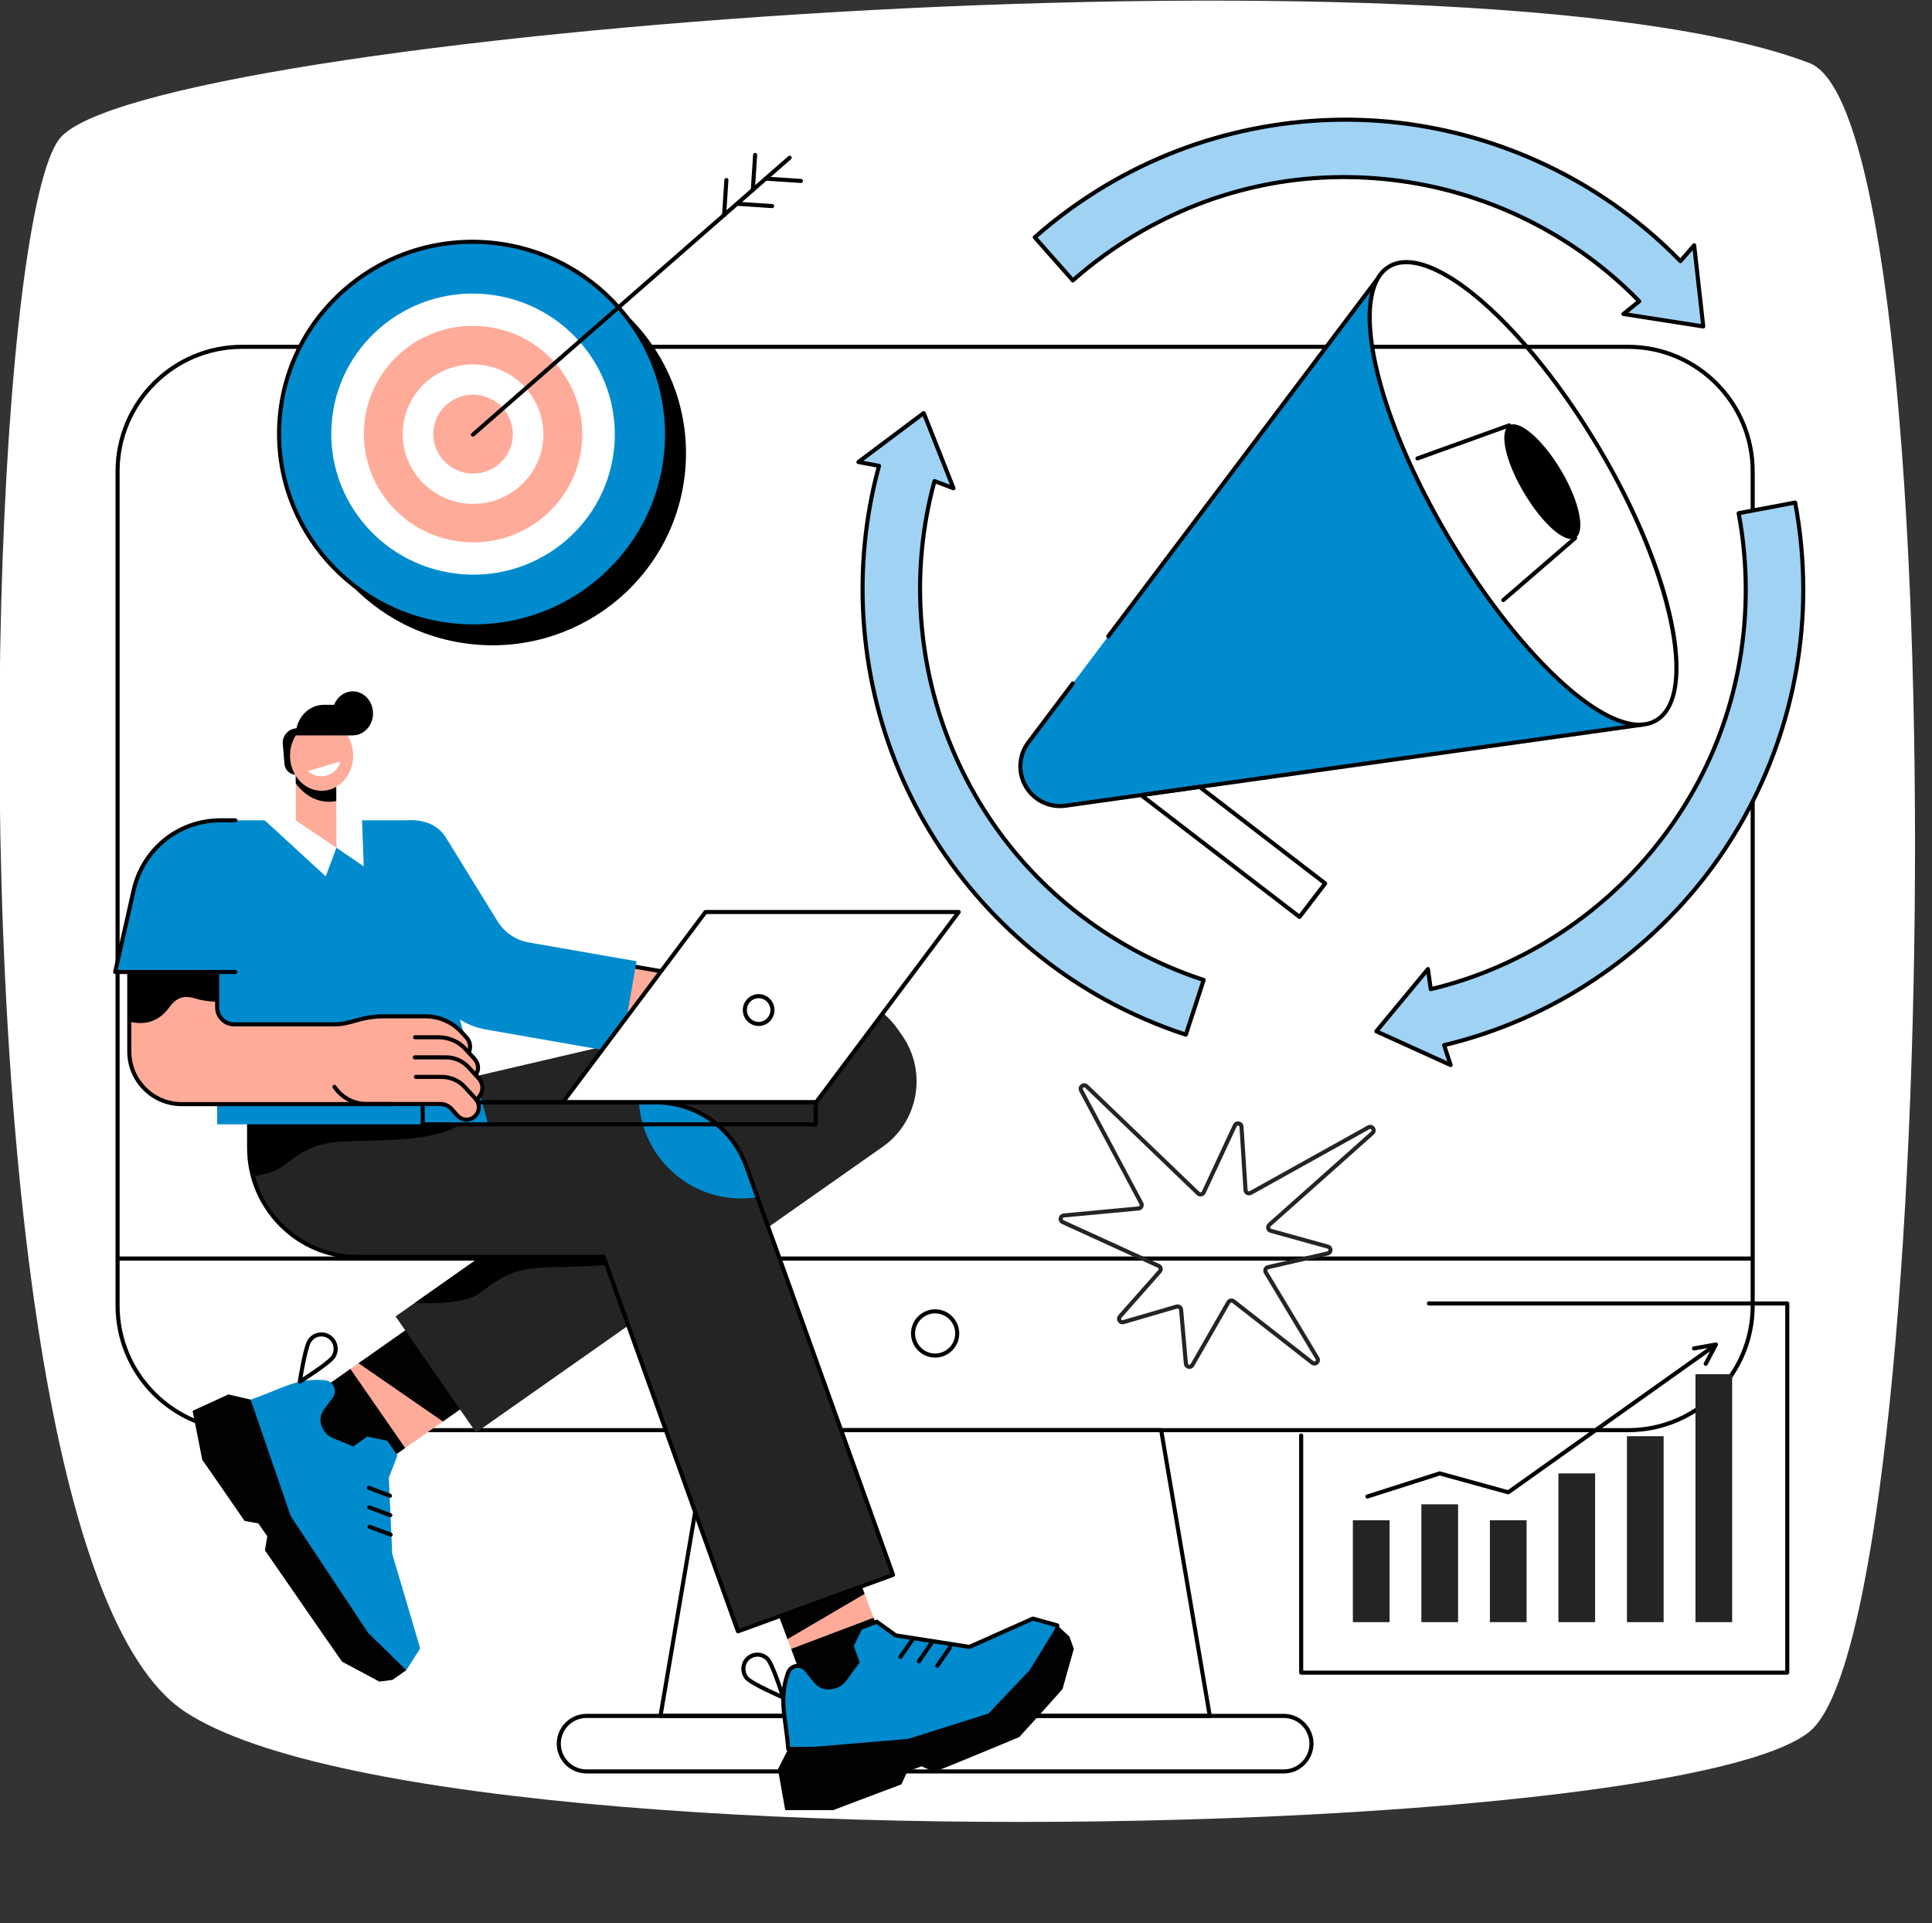 <svg width="427" height="425" viewBox="0 0 427 425" fill="none" xmlns="http://www.w3.org/2000/svg">
<rect x="0" y="0" width="427" height="425" fill="#333333" stroke="none"/>
<g clip-path="url(#clip0_2413_14530)">
<path d="M400.041 382.57C388.531 392.16 338.441 398.94 278.761 401.49C187.021 405.42 72.601 399.37 40.791 378.2C25.731 368.19 15.551 337.25 9.101 297.66C-6.929 199.16 0.221 47.13 13.161 30.65C31.311 7.56 323.301 -15.31 399.911 13.93C432.741 26.46 429.231 358.23 400.031 382.57H400.041Z" fill="white"/>
<path d="M373.314 247.44L375.204 241.883L377.358 247.44C377.358 247.44 381.657 248.14 381.712 248.531C381.757 248.913 377.595 250.095 377.595 250.095C377.595 250.095 375.85 255.488 375.204 254.27C374.568 253.051 373.95 250.35 373.95 250.35C373.95 250.35 368.533 249.268 368.533 248.731C368.533 248.158 373.314 247.449 373.314 247.449V247.44Z" fill="white"/>
<path d="M304.094 233.142L305.566 228.822L307.238 233.142C307.238 233.142 310.574 233.688 310.619 233.988C310.656 234.279 307.429 235.198 307.429 235.198C307.429 235.198 306.075 239.381 305.575 238.435C305.075 237.49 304.594 235.389 304.594 235.389C304.594 235.389 300.395 234.543 300.395 234.134C300.395 233.688 304.103 233.142 304.103 233.142H304.094Z" fill="white"/>
<g clip-path="url(#clip1_2413_14530)">
<path d="M359.844 316.492H53.508C38.083 316.492 25.535 303.941 25.535 288.513V104.168C25.535 88.74 38.083 76.189 53.508 76.189H359.846C375.271 76.189 387.819 88.74 387.819 104.168V288.515C387.819 303.943 375.271 316.494 359.846 316.494L359.844 316.492ZM53.508 77.091C38.582 77.091 26.436 89.237 26.436 104.168V288.515C26.436 303.445 38.58 315.592 53.508 315.592H359.846C374.772 315.592 386.918 303.447 386.918 288.515V104.168C386.918 89.239 374.774 77.091 359.846 77.091H53.508Z" fill="black"/>
<path d="M387.275 278.571H26.075C25.825 278.571 25.623 278.369 25.623 278.12C25.623 277.87 25.825 277.668 26.075 277.668H387.275C387.525 277.668 387.727 277.87 387.727 278.12C387.727 278.369 387.525 278.571 387.275 278.571Z" fill="black"/>
<path d="M267.379 379.638H145.975C145.842 379.638 145.716 379.578 145.632 379.478C145.546 379.376 145.509 379.243 145.532 379.113L156.274 315.966C156.31 315.749 156.498 315.592 156.717 315.592H256.636C256.854 315.592 257.042 315.751 257.079 315.966L267.821 379.113C267.843 379.243 267.806 379.378 267.721 379.478C267.635 379.581 267.51 379.638 267.377 379.638H267.379ZM146.509 378.734H266.846L256.258 316.491H157.099L146.511 378.734H146.509Z" fill="black"/>
<path d="M283.72 391.906H129.63C126.001 391.906 123.049 388.953 123.049 385.323C123.049 381.694 126.001 378.734 129.63 378.734H283.72C287.349 378.734 290.301 381.688 290.301 385.317C290.301 388.947 287.349 391.906 283.72 391.906ZM129.632 379.638C126.5 379.638 123.952 382.186 123.952 385.319C123.952 388.452 126.5 391.007 129.632 391.007H283.722C286.854 391.007 289.402 388.458 289.402 385.325C289.402 382.192 286.854 379.638 283.722 379.638H129.632Z" fill="black"/>
<path d="M206.677 300.004C203.736 300.004 201.344 297.611 201.344 294.668C201.344 291.725 203.736 289.332 206.677 289.332C209.617 289.332 212.01 291.725 212.01 294.668C212.01 297.611 209.617 300.004 206.677 300.004ZM206.677 290.235C204.233 290.235 202.245 292.224 202.245 294.67C202.245 297.117 204.233 299.105 206.677 299.105C209.121 299.105 211.109 297.117 211.109 294.67C211.109 292.224 209.121 290.235 206.677 290.235Z" fill="black"/>
<path d="M244.943 140.621L304.188 61.982C304.188 61.982 300.058 68.671 306.509 89.693C309.053 97.989 317.128 113.498 321.486 121.001C326.464 129.568 338.663 145.619 346.356 151.859C358.595 161.785 363.25 160.093 363.25 160.093L235.497 178.043C231.987 178.534 228.525 176.856 226.725 173.794C224.927 170.733 225.146 166.89 227.281 164.062L237.107 151.021L244.943 140.621Z" fill="#008BCE"/>
<path d="M244.944 141.07C244.85 141.07 244.754 141.042 244.674 140.98C244.476 140.831 244.435 140.547 244.584 140.349L303.828 61.711C303.977 61.512 304.259 61.471 304.46 61.623C304.658 61.772 304.699 62.056 304.549 62.254L245.305 140.892C245.217 141.011 245.083 141.072 244.946 141.072L244.944 141.07Z" fill="black"/>
<path d="M234.276 178.581C231.039 178.581 228.017 176.881 226.339 174.026C224.441 170.794 224.672 166.778 226.926 163.793L236.75 150.752C236.899 150.553 237.183 150.513 237.382 150.664C237.58 150.813 237.621 151.097 237.471 151.295L227.647 164.336C225.614 167.03 225.406 170.655 227.12 173.57C228.832 176.484 232.102 178.066 235.44 177.6L363.193 159.65C363.438 159.615 363.667 159.787 363.702 160.034C363.737 160.282 363.565 160.508 363.318 160.543L235.565 178.493C235.134 178.552 234.705 178.583 234.28 178.583L234.276 178.581Z" fill="black"/>
<path d="M348.128 118.9C348.128 118.9 345.933 120.23 340.502 114.155C338.303 111.696 334.954 105.873 333.827 102.775C330.974 94.933 333.567 93.991 333.567 93.991L311.387 101.986C313.845 107.453 316.791 113.137 320.191 118.855C323.483 124.391 326.932 129.54 330.416 134.203L348.128 118.9Z" fill="white"/>
<path d="M332.25 133.069C332.123 133.069 331.998 133.016 331.908 132.914C331.745 132.726 331.767 132.442 331.955 132.278L347.834 118.559C348.022 118.397 348.306 118.416 348.47 118.606C348.633 118.794 348.611 119.078 348.423 119.241L332.544 132.961C332.458 133.034 332.354 133.071 332.25 133.071V133.069Z" fill="black"/>
<path d="M313.272 101.758C313.088 101.758 312.914 101.643 312.849 101.459C312.765 101.224 312.886 100.967 313.121 100.883L333.415 93.569C333.648 93.485 333.907 93.605 333.991 93.84C334.075 94.075 333.954 94.333 333.719 94.417L313.425 101.731C313.374 101.75 313.323 101.758 313.272 101.758Z" fill="black"/>
<path d="M345.041 103.975C340.967 97.121 335.82 92.661 333.546 94.014C331.271 95.367 332.73 102.02 336.805 108.874C340.879 115.729 345.924 120.239 348.184 118.86C350.444 117.482 349.116 110.828 345.041 103.973V103.975Z" fill="black"/>
<path d="M362.314 160.6C361.415 160.6 360.459 160.476 359.446 160.224C348.79 157.58 332.86 141.046 319.805 119.086C311.828 105.671 306.062 92.019 303.567 80.648C301.037 69.118 302.187 61.255 306.807 58.507C311.427 55.758 318.881 58.502 327.803 66.23C336.599 73.851 345.837 85.437 353.812 98.853C370.249 126.501 375.87 153.721 366.34 159.534C365.175 160.245 363.828 160.6 362.314 160.6ZM310.8 58.386C309.462 58.386 308.275 58.68 307.267 59.281C303.07 61.779 302.042 69.496 304.447 80.454C306.922 91.733 312.651 105.289 320.579 118.624C333.52 140.392 349.227 156.758 359.664 159.35C362.141 159.965 364.229 159.769 365.872 158.765C374.826 153.302 368.949 126.078 353.038 99.315C345.11 85.98 335.937 74.472 327.212 66.912C320.772 61.333 315.03 58.386 310.802 58.386H310.8Z" fill="black"/>
<path d="M287.216 203.07C287.118 203.07 287.02 203.037 286.942 202.976L251.924 176.056C251.781 175.945 251.717 175.759 251.762 175.584C251.809 175.408 251.956 175.277 252.136 175.253L265.062 173.436C265.181 173.419 265.303 173.452 265.399 173.526L293.16 194.866C293.356 195.017 293.395 195.299 293.244 195.498L287.578 202.892C287.504 202.986 287.398 203.049 287.279 203.066C287.259 203.068 287.241 203.07 287.22 203.07H287.216ZM253.323 175.997L287.134 201.986L292.253 195.308L264.999 174.355L253.323 175.997Z" fill="black"/>
<path d="M319.167 230.96L320.614 235.36L304.188 227.904L315.591 214.15L316.219 218.591C335.72 213.946 353.399 202.709 366 186.954C378.975 170.729 385.835 151.146 385.835 130.321C385.835 124.633 385.305 118.944 384.261 113.407L396.752 111.053C397.941 117.364 398.544 123.846 398.544 130.323C398.544 153.726 390.512 176.658 375.925 194.896C361.564 212.854 341.405 225.66 319.163 230.96H319.167Z" fill="#A0D2F4"/>
<path d="M371.401 57.71L374.44 54.213L376.448 72.143L358.796 69.388L362.288 66.574C348.314 52.198 329.611 42.762 309.627 40.003C289.049 37.163 268.718 41.297 250.835 51.959C245.951 54.871 241.333 58.239 237.114 61.971L228.695 52.445C233.507 48.192 238.765 44.354 244.327 41.039C264.425 29.057 288.234 24.218 311.364 27.41C334.139 30.553 355.459 41.315 371.399 57.71H371.401Z" fill="#A0D2F4"/>
<path d="M194.275 102.95L189.721 102.104L204.155 91.284L210.728 107.9L206.533 106.316C201.229 125.651 202.579 146.559 210.332 165.185C218.317 184.365 232.185 199.797 250.442 209.812C255.428 212.546 260.671 214.819 266.027 216.566L262.085 228.653C255.982 226.66 250.007 224.073 244.331 220.96C223.816 209.707 207.573 191.637 198.599 170.074C189.762 148.845 188.227 125.008 194.277 102.956L194.275 102.95Z" fill="#A0D2F4"/>
<path d="M320.616 235.811C320.553 235.811 320.489 235.799 320.43 235.77L304.004 228.315C303.875 228.258 303.783 228.143 303.75 228.006C303.718 227.869 303.752 227.726 303.842 227.618L315.246 213.864C315.361 213.727 315.544 213.67 315.716 213.719C315.888 213.768 316.014 213.913 316.039 214.089L316.599 218.039C335.81 213.347 353.215 202.223 365.651 186.674C378.563 170.529 385.387 151.044 385.387 130.323C385.387 124.662 384.86 119.001 383.822 113.493C383.8 113.374 383.826 113.254 383.892 113.156C383.959 113.058 384.063 112.988 384.18 112.968L396.671 110.613C396.789 110.591 396.91 110.617 397.008 110.685C397.106 110.752 397.175 110.857 397.196 110.973C398.391 117.313 398.996 123.824 398.996 130.327C398.996 153.832 390.927 176.864 376.278 195.182C361.959 213.087 341.895 225.897 319.746 231.287L321.039 235.223C321.094 235.392 321.045 235.58 320.912 235.699C320.828 235.775 320.72 235.813 320.612 235.813L320.616 235.811ZM304.913 227.739L319.866 234.526L318.74 231.101C318.701 230.98 318.714 230.849 318.775 230.741C318.836 230.631 318.94 230.551 319.065 230.522C341.211 225.247 361.28 212.495 375.577 194.616C390.099 176.458 398.099 153.623 398.099 130.323C398.099 124.028 397.527 117.725 396.397 111.58L384.791 113.769C385.786 119.191 386.288 124.76 386.288 130.323C386.288 151.251 379.396 170.932 366.356 187.236C353.691 203.071 335.925 214.363 316.327 219.03C316.202 219.061 316.074 219.037 315.969 218.965C315.865 218.893 315.794 218.781 315.777 218.656L315.291 215.223L304.913 227.739Z" fill="black"/>
<path d="M376.448 72.592C376.425 72.592 376.401 72.592 376.378 72.586L358.726 69.831C358.55 69.805 358.407 69.674 358.36 69.502C358.313 69.331 358.374 69.147 358.513 69.034L361.619 66.533C347.753 52.429 329.286 43.171 309.567 40.449C289.091 37.622 268.862 41.736 251.067 52.345C246.206 55.243 241.613 58.595 237.414 62.306C237.326 62.386 237.207 62.427 237.087 62.419C236.968 62.41 236.856 62.357 236.776 62.267L228.358 52.742C228.278 52.652 228.237 52.535 228.245 52.415C228.253 52.296 228.306 52.184 228.396 52.104C233.229 47.833 238.511 43.978 244.095 40.649C264.281 28.614 288.194 23.754 311.425 26.96C334.134 30.095 355.407 40.774 371.378 57.042L374.096 53.915C374.214 53.78 374.4 53.727 374.57 53.78C374.741 53.833 374.864 53.982 374.884 54.16L376.893 72.09C376.909 72.228 376.858 72.368 376.756 72.466C376.672 72.547 376.56 72.59 376.445 72.59L376.448 72.592ZM359.872 69.097L375.935 71.605L374.108 55.284L371.744 58.006C371.662 58.102 371.542 58.157 371.417 58.162C371.29 58.168 371.17 58.117 371.082 58.025C355.211 41.7 333.985 30.986 311.308 27.857C288.278 24.677 264.573 29.498 244.563 41.428C239.159 44.651 234.038 48.37 229.338 52.486L237.16 61.336C241.308 57.706 245.832 54.422 250.611 51.573C268.584 40.858 289.016 36.703 309.696 39.558C329.778 42.329 348.573 51.812 362.616 66.259C362.704 66.351 362.751 66.473 362.743 66.6C362.735 66.727 362.676 66.843 362.575 66.923L359.876 69.097H359.872Z" fill="black"/>
<path d="M262.085 229.098C262.038 229.098 261.991 229.089 261.946 229.075C255.814 227.074 249.815 224.475 244.116 221.348C223.511 210.046 207.199 191.896 198.184 170.239C189.373 149.07 187.79 125.318 193.715 103.301L189.643 102.543C189.467 102.51 189.326 102.377 189.287 102.201C189.247 102.028 189.312 101.846 189.455 101.737L203.889 90.918C204.001 90.834 204.146 90.808 204.281 90.844C204.416 90.883 204.527 90.981 204.578 91.112L211.151 107.727C211.216 107.893 211.178 108.083 211.053 108.21C210.928 108.336 210.738 108.377 210.573 108.316L206.842 106.906C201.717 126.011 203.1 146.623 210.75 165.005C218.695 184.091 232.496 199.445 250.661 209.408C255.624 212.131 260.841 214.391 266.167 216.128C266.282 216.165 266.376 216.247 266.429 216.353C266.482 216.459 266.492 216.584 266.456 216.696L262.514 228.783C262.477 228.897 262.396 228.991 262.289 229.044C262.226 229.077 262.156 229.094 262.085 229.094V229.098ZM190.814 101.848L194.359 102.506C194.484 102.528 194.592 102.602 194.659 102.71C194.727 102.816 194.745 102.947 194.712 103.068C188.689 125.025 190.217 148.757 199.016 169.893C207.953 191.36 224.124 209.353 244.549 220.557C250.068 223.584 255.869 226.112 261.799 228.076L265.461 216.846C260.228 215.11 255.105 212.875 250.228 210.199C231.883 200.136 217.943 184.628 209.919 165.352C202.126 146.634 200.771 125.622 206.102 106.191C206.135 106.068 206.218 105.966 206.331 105.909C206.443 105.851 206.576 105.843 206.694 105.888L209.937 107.112L203.956 91.993L190.816 101.844L190.814 101.848Z" fill="black"/>
<path d="M101.219 285.807L113.324 303.285L78.097 328.034L65.992 310.554L101.219 285.807Z" fill="#FFAB99"/>
<path d="M97.888 314.128L79.238 301.249L101.218 285.807L113.323 303.285L97.888 314.128Z" fill="#020202"/>
<path d="M77.443 302.51L89.548 319.99L78.097 328.034L65.992 310.554L77.443 302.51Z" fill="#020202"/>
<path d="M71.739 304.994L71.218 304.961C65.241 304.591 61.999 307.044 55.395 309.288L62.205 335.018L83.09 365.993L89.784 369.089L92.877 364.28L86.69 343.383L85.938 326.553L87.843 321.634L85.601 318.396L81.2 317.448L78.057 319.657C74.103 317.867 72.847 317.922 71.79 316.396C71.778 316.355 69.755 313.98 71.617 311.462L73.531 308.871C74.675 307.324 73.658 305.114 71.745 304.996L71.739 304.994Z" fill="#008BCE"/>
<path d="M89.781 369.088L81.326 360.788L64.254 335.046L55.396 309.287L50.468 308.15L42.57 311.774L44.697 322.581C44.697 322.581 48.845 328.516 54.052 336.09L57.109 336.658L59.07 339.491L58.557 342.597C66.702 354.428 75.593 367.195 75.593 367.195L83.85 371.61L86.743 371.226L89.785 369.088H89.781Z" fill="#020202"/>
<path d="M66.26 305.772C66.174 305.772 66.086 305.747 66.013 305.698C65.865 305.6 65.788 305.426 65.816 305.253C65.939 304.47 67.038 297.562 68.027 296.06C68.561 295.249 69.376 294.697 70.322 294.505C71.266 294.313 72.228 294.503 73.029 295.038C74.686 296.144 75.142 298.402 74.043 300.07C73.054 301.572 67.167 305.285 66.497 305.704C66.423 305.749 66.342 305.774 66.258 305.774L66.26 305.772ZM71.039 295.332C70.859 295.332 70.68 295.351 70.5 295.388C69.791 295.533 69.178 295.945 68.777 296.554C68.129 297.54 67.288 301.909 66.865 304.4C68.98 303.037 72.643 300.556 73.289 299.573C74.114 298.318 73.773 296.618 72.527 295.786C72.079 295.488 71.564 295.332 71.037 295.332H71.039Z" fill="black"/>
<path d="M86.201 330.996C86.148 330.996 86.095 330.986 86.042 330.968L81.373 329.214C81.14 329.126 81.021 328.867 81.109 328.634C81.197 328.401 81.457 328.284 81.689 328.37L86.358 330.123C86.591 330.211 86.71 330.471 86.622 330.704C86.555 330.886 86.383 330.996 86.199 330.996H86.201Z" fill="black"/>
<path d="M86.277 335.292C86.224 335.292 86.171 335.282 86.118 335.263L81.449 333.51C81.216 333.422 81.097 333.162 81.185 332.929C81.273 332.696 81.533 332.578 81.766 332.666L86.435 334.419C86.668 334.507 86.786 334.767 86.698 335C86.631 335.182 86.459 335.292 86.275 335.292H86.277Z" fill="black"/>
<path d="M86.351 339.588C86.298 339.588 86.245 339.578 86.192 339.559L81.523 337.806C81.29 337.718 81.172 337.458 81.26 337.225C81.347 336.992 81.607 336.876 81.84 336.962L86.509 338.715C86.742 338.803 86.86 339.063 86.772 339.296C86.705 339.478 86.533 339.588 86.349 339.588H86.351Z" fill="black"/>
<path d="M164.814 337.462L183.018 330.572L197.457 369.274L179.253 376.163L164.814 337.462Z" fill="#FFAB99"/>
<path d="M191.094 352.219L174.05 362.217L164.814 337.462L183.018 330.572L191.094 352.219Z" fill="#020202"/>
<path d="M174.859 364.383L193.061 357.494L197.456 369.274L179.253 376.163L174.859 364.383Z" fill="#020202"/>
<path d="M174.213 386.504C173.694 379.623 172.164 375.916 173.964 370.271L174.121 369.778C174.697 367.972 177.033 367.532 178.22 369.006L180.206 371.472C182.135 373.87 184.873 372.507 184.914 372.505C186.614 371.861 186.867 370.643 189.52 367.283L188.195 363.731L190.161 359.739L193.768 358.374L197.956 361.395L214.244 363.937L228.281 357.686L233.672 359.188L232.652 366.318L217.043 383.647L200.198 386.22L174.211 386.504H174.213Z" fill="#008BCE"/>
<path d="M174.213 386.955C173.978 386.955 173.782 386.773 173.763 386.538C173.616 384.58 173.381 382.845 173.173 381.312C172.64 377.372 172.219 374.257 173.535 370.135L173.692 369.642C174.015 368.631 174.826 367.911 175.864 367.719C176.898 367.525 177.909 367.901 178.571 368.725L180.558 371.191C181.996 372.98 183.935 372.426 184.701 372.105C184.716 372.099 184.736 372.093 184.757 372.084C185.772 371.7 186.215 371.067 187.19 369.681C187.652 369.023 188.22 368.214 189.011 367.204L187.775 363.889C187.732 363.773 187.738 363.644 187.793 363.532L189.759 359.54C189.81 359.438 189.898 359.358 190.004 359.317L193.61 357.952C193.751 357.899 193.911 357.919 194.033 358.007L198.134 360.965L214.185 363.47L228.1 357.274C228.196 357.231 228.304 357.223 228.404 357.251L233.794 358.753C234.013 358.815 234.152 359.027 234.119 359.252L233.1 366.383C233.087 366.47 233.049 366.554 232.989 366.62L217.38 383.948C217.311 384.026 217.217 384.077 217.113 384.091L200.267 386.664C200.247 386.668 200.225 386.668 200.204 386.668L174.217 386.953H174.213V386.955ZM176.391 368.571C176.273 368.571 176.152 368.584 176.03 368.604C175.325 368.737 174.771 369.225 174.552 369.916L174.395 370.409C173.14 374.339 173.549 377.363 174.068 381.191C174.262 382.626 174.481 384.236 174.63 386.049L200.163 385.769L216.818 383.225L232.229 366.117L233.173 359.514L228.32 358.163L214.432 364.349C214.352 364.384 214.264 364.396 214.178 364.382L197.889 361.839C197.82 361.829 197.752 361.801 197.695 361.76L193.702 358.88L190.488 360.096L188.686 363.754L189.943 367.124C189.998 367.272 189.971 367.437 189.875 367.562C189.017 368.647 188.414 369.507 187.928 370.198C186.91 371.645 186.35 372.442 185.075 372.924C185.071 372.924 185.067 372.927 185.065 372.929C184.291 373.251 181.724 374.075 179.857 371.755L177.871 369.289C177.499 368.827 176.963 368.571 176.391 368.571Z" fill="black"/>
<path d="M171.942 390.958L174.214 386.505L200.724 384.261L218.456 378.671L227.557 369.099L233.675 359.164L236.355 361.653L237.334 364.369L234.833 373.249C234.833 373.249 231.67 376.873 225.272 383.862C225.272 383.862 210.323 390.118 206.478 391.563L203.666 390.316L200.509 391.512L199.23 394.308C190.804 397.463 184.183 400.002 184.183 400.002H173.55L171.938 390.96L171.942 390.958Z" fill="#020202"/>
<path d="M173.102 375.568C173.04 375.568 172.981 375.555 172.924 375.531C172.213 375.224 165.946 372.49 164.763 371.174C163.449 369.712 163.559 367.446 165.012 366.121C165.715 365.48 166.628 365.153 167.575 365.2C168.525 365.247 169.399 365.664 170.037 366.373C171.22 367.689 173.3 374.239 173.533 374.981C173.586 375.149 173.535 375.333 173.404 375.451C173.32 375.527 173.212 375.568 173.102 375.568ZM167.395 366.097C166.737 366.097 166.109 366.34 165.617 366.788C164.53 367.779 164.446 369.475 165.431 370.571C166.201 371.427 170.108 373.287 172.364 374.298C171.588 371.936 170.135 367.832 169.365 366.976C168.888 366.446 168.237 366.136 167.528 366.101C167.483 366.099 167.438 366.097 167.395 366.097Z" fill="black"/>
<path d="M199.007 366.615C198.919 366.615 198.829 366.588 198.752 366.535C198.547 366.394 198.494 366.114 198.637 365.907L201.428 361.855C201.569 361.65 201.849 361.599 202.056 361.738C202.26 361.879 202.313 362.159 202.17 362.366L199.379 366.418C199.291 366.545 199.15 366.613 199.007 366.613V366.615Z" fill="black"/>
<path d="M203.087 367.586C202.999 367.586 202.909 367.56 202.832 367.506C202.627 367.365 202.574 367.085 202.717 366.879L205.508 362.826C205.649 362.622 205.929 362.569 206.136 362.71C206.34 362.851 206.393 363.131 206.25 363.337L203.459 367.39C203.371 367.517 203.23 367.584 203.087 367.584V367.586Z" fill="black"/>
<path d="M207.167 368.555C207.079 368.555 206.989 368.528 206.912 368.475C206.707 368.334 206.654 368.054 206.797 367.848L209.589 363.795C209.73 363.591 210.009 363.538 210.216 363.679C210.42 363.82 210.473 364.1 210.33 364.306L207.539 368.359C207.451 368.485 207.31 368.553 207.167 368.553V368.555Z" fill="black"/>
<path d="M180.141 220.352L92.971 240.658L99.594 271.41L125.156 264.396L87.432 290.899L105.207 316.566L195.094 253.413C203.016 247.848 204.958 236.869 199.432 228.891L198.425 227.438C194.338 221.537 187.101 218.733 180.143 220.354L180.141 220.352Z" fill="#242424"/>
<path d="M105.802 285.902C109.369 283.421 112.101 280.541 119.42 280.145C128.552 279.65 141.339 280.613 147.68 274.85H110.274L91.713 287.891C100.37 288.379 104.369 286.897 105.802 285.902Z" fill="black"/>
<path d="M197.376 348.023L172.168 277.748V277.742L164.926 257.678C161.878 249.232 153.909 243.607 144.985 243.607H55.057V253.64C55.057 266.955 65.774 277.75 78.992 277.75H133.412L163.097 360.502L197.376 348.027V348.023Z" fill="#242424"/>
<path d="M144.985 243.605H141.207C142.004 255.465 151.802 264.84 163.78 264.84C165.014 264.84 166.223 264.737 167.404 264.545L164.926 257.676C161.877 249.23 153.908 243.605 144.985 243.605Z" fill="#008BCE"/>
<path d="M103.886 246.971H55.057V253.637C55.057 255.828 55.353 257.95 55.896 259.967C58.085 259.636 60.535 259.047 62.008 258.023C65.576 255.542 68.308 252.662 75.627 252.266C84.758 251.771 97.546 252.734 103.886 246.971Z" fill="black"/>
<path d="M163.098 360.948C163.032 360.948 162.967 360.934 162.906 360.905C162.797 360.854 162.714 360.762 162.673 360.65L133.096 278.196H78.993C65.545 278.196 54.605 267.178 54.605 253.637V243.604C54.605 243.355 54.808 243.152 55.057 243.152H144.986C154.066 243.152 162.25 248.926 165.35 257.522L172.589 277.585L197.802 347.868C197.885 348.101 197.765 348.359 197.532 348.445L163.253 360.919C163.204 360.938 163.151 360.946 163.1 360.946L163.098 360.948ZM55.509 244.056V253.637C55.509 266.682 66.044 277.295 78.995 277.295H133.414C133.605 277.295 133.774 277.413 133.839 277.593L163.372 359.918L196.805 347.752L171.747 277.898L164.506 257.828C161.533 249.59 153.69 244.056 144.988 244.056H55.509Z" fill="black"/>
<path d="M143.646 216.59L161.209 213.919C163.675 213.543 166.133 214.638 167.504 216.723L170.641 221.491C171.438 222.701 171.963 224.07 172.179 225.503L172.682 228.807C172.897 230.219 171.926 231.538 170.514 231.752L170.159 231.805C168.747 232.02 167.429 231.049 167.214 229.637L166.887 227.479C166.675 226.081 166.162 224.744 165.385 223.561L163.757 221.086C163.042 220.001 161.761 219.429 160.475 219.625L144.476 222.055L143.646 216.586V216.59Z" fill="#FFAB99"/>
<path d="M149.033 219.95L159.199 218.403C161.665 218.027 164.123 219.123 165.494 221.207L168.631 225.975C169.428 227.185 169.953 228.554 170.169 229.987L170.672 233.292C170.887 234.704 169.916 236.022 168.504 236.237L168.149 236.29C166.737 236.504 165.419 235.534 165.204 234.121L164.877 231.963C164.665 230.565 164.152 229.229 163.375 228.045L161.747 225.571C161.032 224.485 159.75 223.913 158.465 224.109L149.865 225.415L149.035 219.946L149.033 219.95Z" fill="#FFAB99"/>
<path d="M146.691 223.884L156.857 222.337C159.323 221.961 161.781 223.056 163.152 225.141L166.289 229.909C167.086 231.119 167.611 232.488 167.828 233.921L168.33 237.225C168.545 238.637 167.574 239.956 166.162 240.17L165.807 240.223C164.395 240.438 163.077 239.467 162.862 238.055L162.535 235.897C162.323 234.499 161.81 233.162 161.034 231.979L159.405 229.504C158.69 228.419 157.409 227.847 156.123 228.043L147.523 229.349L146.693 223.88L146.691 223.884Z" fill="#FFAB99"/>
<path d="M122.16 225.866L124.774 210.875L150.201 215.334L157.132 214.454L159.132 227.623L149.437 229.097L149.582 229.338C150.186 230.341 151.198 231.034 152.354 231.237L157.487 232.132C158.856 232.371 159.772 233.675 159.535 235.042L159.506 235.212C159.269 236.577 157.974 237.492 156.607 237.261C154.355 236.879 149.96 236.121 149.443 235.998C149.165 235.933 148.891 235.849 148.623 235.749L122.162 225.868L122.16 225.866Z" fill="#FFAB99"/>
<path d="M148.621 235.749C147.818 235.448 147.07 234.994 146.423 234.404L140.43 229.053L122.16 225.867L148.621 235.749Z" fill="#FFAB99"/>
<path d="M165.411 240.707C164.767 240.707 164.144 240.503 163.617 240.115C162.963 239.634 162.536 238.927 162.416 238.124L162.087 235.966C161.886 234.642 161.39 233.35 160.654 232.23L159.028 229.755C158.413 228.819 157.303 228.322 156.19 228.492L149.823 229.459C149.575 229.496 149.347 229.326 149.31 229.081C149.273 228.835 149.441 228.604 149.688 228.568L156.055 227.601C157.51 227.38 158.971 228.032 159.78 229.261L161.406 231.735C162.213 232.964 162.757 234.38 162.978 235.833L163.307 237.991C163.392 238.555 163.693 239.052 164.152 239.391C164.612 239.728 165.174 239.867 165.738 239.784L166.094 239.73C167.258 239.553 168.061 238.463 167.884 237.298L167.381 233.994C167.17 232.616 166.678 231.327 165.912 230.162L162.775 225.394C161.504 223.463 159.208 222.441 156.923 222.788L155.286 223.037C155.039 223.074 154.81 222.907 154.774 222.659C154.737 222.414 154.904 222.183 155.152 222.146L156.788 221.897C159.42 221.498 162.064 222.676 163.527 224.899L166.664 229.667C167.501 230.94 168.043 232.353 168.272 233.859L168.774 237.164C169.026 238.819 167.884 240.37 166.228 240.622L165.873 240.675C165.718 240.699 165.564 240.709 165.411 240.709V240.707Z" fill="black"/>
<path d="M168.269 236.724C168.05 236.724 167.858 236.565 167.823 236.342C167.784 236.097 167.954 235.866 168.201 235.829L168.434 235.794C169.599 235.618 170.402 234.527 170.224 233.362L169.722 230.057C169.515 228.698 169.006 227.374 168.252 226.225L165.116 221.458C163.845 219.526 161.55 218.504 159.264 218.852L156.26 219.31C156.015 219.346 155.784 219.177 155.747 218.931C155.71 218.686 155.878 218.455 156.125 218.419L159.129 217.961C161.761 217.558 164.405 218.739 165.868 220.963L169.004 225.731C169.83 226.988 170.388 228.437 170.612 229.923L171.115 233.227C171.366 234.883 170.224 236.434 168.569 236.685L168.336 236.72C168.314 236.724 168.291 236.724 168.269 236.724Z" fill="black"/>
<path d="M157.025 237.747C156.861 237.747 156.696 237.732 156.528 237.704C155.731 237.569 154.987 237.448 154.297 237.336C150.253 236.68 147.813 236.285 146.117 234.734L140.224 229.472L122.08 226.308C121.961 226.288 121.857 226.22 121.787 226.124C121.718 226.026 121.691 225.905 121.712 225.787L124.317 210.845C124.36 210.6 124.595 210.437 124.838 210.479L150.016 214.845L161.152 213.474C163.772 213.077 166.416 214.254 167.879 216.478L171.015 221.246C171.841 222.503 172.396 223.952 172.623 225.437L173.126 228.742C173.249 229.543 173.05 230.346 172.57 230.998C172.09 231.652 171.383 232.08 170.582 232.2C170.337 232.237 170.106 232.067 170.069 231.822C170.032 231.577 170.2 231.346 170.447 231.309C171.011 231.223 171.508 230.923 171.847 230.463C172.186 230.003 172.325 229.439 172.239 228.877L171.736 225.572C171.53 224.213 171.021 222.889 170.267 221.74L167.131 216.972C165.86 215.041 163.569 214.019 161.281 214.367L150.067 215.748C150.024 215.752 149.979 215.752 149.934 215.744L125.134 211.444L122.684 225.499L140.51 228.607C140.592 228.622 140.67 228.658 140.733 228.716L146.726 234.066C148.228 235.437 150.437 235.797 154.446 236.447C155.139 236.559 155.882 236.68 156.683 236.815C157.805 237.003 158.868 236.249 159.064 235.133L159.092 234.963C159.186 234.42 159.064 233.872 158.747 233.42C158.43 232.969 157.956 232.668 157.413 232.574L152.28 231.679C150.997 231.454 149.873 230.686 149.199 229.57L149.054 229.329C148.925 229.116 148.994 228.838 149.207 228.709C149.419 228.581 149.697 228.65 149.826 228.863L149.971 229.104C150.51 229.997 151.407 230.612 152.435 230.79L157.568 231.685C158.349 231.822 159.029 232.253 159.485 232.901C159.94 233.549 160.116 234.336 159.981 235.116L159.953 235.286C159.701 236.725 158.445 237.745 157.031 237.745L157.025 237.747Z" fill="black"/>
<path d="M98.635 185.222L109.963 203.587C111.492 206.064 114.007 207.769 116.876 208.269L140.687 212.42L137.152 232.706L107.362 227.499C102.889 226.716 98.968 224.049 96.598 220.176L78.189 190.101L89.81 181.272C93.737 181.033 96.788 182.222 98.637 185.22L98.635 185.222Z" fill="#008BCE"/>
<path d="M52.033 181.273H48.751C39.558 181.273 31.585 187.678 29.544 196.708L25.453 214.79H52.033V181.273Z" fill="#008BCE"/>
<path d="M89.805 181.273H47.996V248.461H107.892L89.805 181.273Z" fill="#008BCE"/>
<path d="M52.032 215.242H25.453C25.316 215.242 25.185 215.181 25.101 215.073C25.015 214.967 24.983 214.826 25.013 214.693L29.104 196.61C31.206 187.315 39.286 180.824 48.751 180.824H52.032C52.281 180.824 52.484 181.027 52.484 181.276C52.484 181.525 52.281 181.728 52.032 181.728H48.751C39.709 181.728 31.991 187.93 29.983 196.81L26.017 214.343H52.032C52.281 214.343 52.484 214.546 52.484 214.795C52.484 215.044 52.281 215.247 52.032 215.247V215.242Z" fill="black"/>
<path d="M74.365 187.329L71.987 193.659L58.395 181.176L67.53 181.237L74.365 187.329Z" fill="white"/>
<path d="M74.341 187.329L80.392 191.453L80.012 181.095L74.039 179.738L74.341 187.329Z" fill="white"/>
<path d="M180.371 243.586H124.4L155.925 201.539H211.896L180.371 243.586Z" fill="white"/>
<path d="M180.372 244.036H124.401C124.229 244.036 124.074 243.94 123.998 243.787C123.923 243.634 123.939 243.452 124.041 243.315L155.566 201.27C155.651 201.157 155.784 201.09 155.925 201.09H211.896C212.068 201.09 212.223 201.186 212.298 201.339C212.374 201.492 212.358 201.674 212.256 201.811L180.731 243.857C180.645 243.969 180.513 244.036 180.372 244.036ZM125.302 243.135H180.145L210.993 201.991H156.15L125.302 243.135Z" fill="black"/>
<path d="M180.288 248.912H93.426C93.177 248.912 92.975 248.71 92.975 248.461V243.584C92.975 243.335 93.177 243.133 93.426 243.133H180.288C180.537 243.133 180.74 243.335 180.74 243.584V248.461C180.74 248.71 180.537 248.912 180.288 248.912ZM93.876 248.011H179.836V244.036H93.876V248.011Z" fill="black"/>
<path d="M167.672 226.726C165.741 226.726 164.172 225.147 164.172 223.203C164.172 221.259 165.743 219.68 167.672 219.68C169.601 219.68 171.172 221.259 171.172 223.203C171.172 225.147 169.601 226.726 167.672 226.726ZM167.672 220.581C166.24 220.581 165.073 221.756 165.073 223.203C165.073 224.65 166.24 225.825 167.672 225.825C169.104 225.825 170.271 224.65 170.271 223.203C170.271 221.756 169.104 220.581 167.672 220.581Z" fill="black"/>
<path d="M28.57 232.328V215.146H47.996V222.598C47.996 224.676 49.67 226.36 51.731 226.358L83.679 226.348V243.979L40.15 243.987C33.754 243.987 28.57 238.768 28.57 232.326V232.328Z" fill="#FFAB99"/>
<path d="M102.897 231.833L104.797 233.899C105.757 234.943 105.853 236.523 105.028 237.678L103.162 240.285L98.64 235.205H70.24V229.219H96.963C99.217 229.219 101.368 230.165 102.899 231.831L102.897 231.833Z" fill="#FFAB99"/>
<path d="M102.02 228.099L103.095 229.268C104.055 230.312 104.151 231.892 103.326 233.047L101.46 235.655L96.938 230.574H70.238V226.409H74.77C76.644 226.409 79.989 224.588 84.221 224.588H94.047C97.075 224.588 99.965 225.861 102.022 228.099H102.02Z" fill="#FFAB99"/>
<path d="M103.561 235.857L105.84 238.336C106.8 239.381 106.896 240.961 106.07 242.115L104.205 244.723L99.683 239.642H82.088V233.654H98.561C100.459 233.654 102.272 234.451 103.561 235.855V235.857Z" fill="#FFAB99"/>
<path d="M102.727 240.217L105.103 242.804C105.984 243.763 106.074 245.216 105.314 246.274C104.296 247.697 102.232 247.809 101.07 246.501L99.78 245.052C99.163 244.359 98.285 243.963 97.361 243.963H82.586C78.722 243.963 76.004 243.74 72.281 237.971L97.637 237.975C99.57 237.975 101.413 238.786 102.727 240.215V240.217Z" fill="#FFAB99"/>
<path d="M28.57 225.735V215.146H47.996V221.394C46.695 221.339 44.919 221.182 43.538 220.752C41.472 220.111 39.445 219.814 37.457 222.553C34.849 226.142 31.505 226.532 28.572 225.733L28.57 225.735Z" fill="black"/>
<path d="M105.152 237.936C105.062 237.936 104.97 237.909 104.89 237.852C104.688 237.707 104.641 237.425 104.786 237.222C105.446 236.299 105.323 235.142 104.463 234.206L102.563 232.14C101.122 230.572 99.079 229.673 96.958 229.673H91.729C91.48 229.673 91.277 229.471 91.277 229.221C91.277 228.972 91.48 228.77 91.729 228.77H96.958C99.33 228.77 101.615 229.775 103.225 231.529L105.125 233.595C106.273 234.843 106.427 236.474 105.517 237.746C105.429 237.868 105.29 237.934 105.149 237.934L105.152 237.936Z" fill="black"/>
<path d="M105.342 243.583C105.252 243.583 105.16 243.557 105.08 243.499C104.878 243.354 104.831 243.072 104.976 242.87L105.701 241.854C106.4 240.877 106.318 239.526 105.505 238.641L103.227 236.162C102.027 234.856 100.325 234.106 98.558 234.106H91.682C91.433 234.106 91.231 233.904 91.231 233.655C91.231 233.405 91.433 233.203 91.682 233.203H98.558C100.577 233.203 102.52 234.059 103.889 235.549L106.167 238.028C107.266 239.224 107.377 241.051 106.433 242.375L105.707 243.391C105.62 243.514 105.481 243.579 105.34 243.579L105.342 243.583Z" fill="black"/>
<path d="M103.102 247.869C102.199 247.869 101.345 247.486 100.738 246.804L99.448 245.355C98.917 244.758 98.159 244.417 97.364 244.417H81.022C78.028 244.417 75.237 242.925 73.553 240.427C73.414 240.221 73.469 239.941 73.676 239.802C73.882 239.663 74.162 239.718 74.301 239.925C75.815 242.175 78.329 243.517 81.022 243.517H97.364C98.414 243.517 99.42 243.969 100.121 244.758L101.41 246.207C101.872 246.726 102.53 247 103.224 246.967C103.917 246.93 104.546 246.585 104.951 246.017C105.582 245.134 105.509 243.912 104.773 243.113L102.397 240.525C101.173 239.195 99.44 238.431 97.64 238.431H91.919C91.669 238.431 91.467 238.228 91.467 237.979C91.467 237.73 91.669 237.527 91.919 237.527H97.64C99.692 237.527 101.667 238.396 103.061 239.912L105.437 242.5C106.459 243.611 106.561 245.31 105.685 246.538C105.119 247.329 104.24 247.811 103.273 247.864C103.216 247.866 103.159 247.869 103.102 247.869Z" fill="black"/>
<path d="M40.148 244.442C36.936 244.442 33.914 243.183 31.644 240.894C29.372 238.607 28.121 235.564 28.121 232.328V215.147C28.121 214.898 28.323 214.695 28.573 214.695H47.999C48.248 214.695 48.45 214.898 48.45 215.147V222.598C48.45 223.483 48.791 224.315 49.413 224.94C50.032 225.564 50.857 225.909 51.732 225.909H73.924C75.573 225.909 76.832 225.56 78.291 225.155C80.005 224.679 81.948 224.139 84.879 224.139H94.049C97.194 224.139 100.222 225.472 102.355 227.796L103.43 228.965C104.38 229.999 104.609 231.489 104.016 232.762C103.912 232.987 103.642 233.085 103.418 232.98C103.193 232.876 103.095 232.606 103.199 232.382C103.638 231.442 103.469 230.34 102.766 229.576L101.691 228.407C99.725 226.269 96.94 225.043 94.047 225.043H84.876C82.069 225.043 80.269 225.541 78.53 226.026C77.071 226.43 75.694 226.813 73.922 226.813H51.73C50.612 226.813 49.562 226.375 48.771 225.578C47.98 224.783 47.545 223.724 47.545 222.6V215.599H29.022V232.328C29.022 235.325 30.181 238.141 32.283 240.258C34.384 242.373 37.179 243.54 40.15 243.54H86.662C86.912 243.54 87.114 243.743 87.114 243.992C87.114 244.241 86.912 244.444 86.662 244.444H40.148V244.442Z" fill="black"/>
<path d="M65.396 181.32L74.367 187.329L74.297 169.734L65.353 169.773L65.396 181.32Z" fill="#FFAB99"/>
<path d="M65.368 173.068L65.353 169.773L74.295 169.732L74.328 177.004C73.549 177.163 71.998 177.368 70.215 176.783C67.421 175.87 65.727 173.681 65.368 173.066V173.068Z" fill="black"/>
<path d="M67.367 171.205H65.439C64.1 171.205 62.986 170.179 62.874 168.845L62.498 164.414C62.339 162.542 63.814 160.936 65.688 160.936H67.367V171.205Z" fill="black"/>
<path d="M71.078 174.752C74.933 174.752 78.058 171.272 78.058 166.979C78.058 162.687 74.933 159.207 71.078 159.207C67.223 159.207 64.098 162.687 64.098 166.979C64.098 171.272 67.223 174.752 71.078 174.752Z" fill="#FFAB99"/>
<path d="M68.043 170.39C68.717 171.013 69.586 171.432 70.567 171.532C72.753 171.755 74.723 170.326 75.264 168.252L68.043 170.39Z" fill="white"/>
<path d="M82.442 157.643C82.442 154.956 80.439 152.777 77.967 152.777C76.114 152.777 74.526 154.002 73.846 155.747H71.571C68.136 155.747 65.353 158.774 65.353 162.51H78.171V162.497C80.548 162.381 82.442 160.255 82.442 157.643Z" fill="black"/>
<path d="M151.307 105.263C154.134 81.966 137.367 60.766 113.857 57.912C90.347 55.058 68.996 71.631 66.169 94.928C63.343 118.225 80.109 139.425 103.62 142.279C127.13 145.133 148.48 128.56 151.307 105.263Z" fill="black"/>
<path d="M147.12 101.097C149.947 77.8 133.18 56.6 109.67 53.746C86.159 50.892 64.809 67.465 61.982 90.762C59.155 114.059 75.922 135.259 99.432 138.113C122.942 140.967 144.293 124.394 147.12 101.097Z" fill="#008BCE"/>
<path d="M104.714 138.884C103.735 138.884 102.752 138.851 101.765 138.786C77.926 137.21 59.779 116.706 61.315 93.076C62.055 81.703 67.2 71.284 75.801 63.741C84.515 56.097 95.721 52.312 107.337 53.079C131.177 54.654 149.323 75.159 147.787 98.788C147.047 110.162 141.904 120.581 133.302 128.124C125.327 135.12 115.269 138.884 104.712 138.884H104.714ZM104.391 53.88C94.052 53.88 84.205 57.567 76.395 64.415C67.975 71.801 62.94 81.999 62.217 93.131C60.713 116.266 78.481 136.342 101.826 137.885C113.204 138.637 124.178 134.929 132.711 127.443C141.132 120.057 146.167 109.859 146.89 98.727C148.394 75.592 130.625 55.517 107.282 53.976C106.316 53.913 105.353 53.88 104.395 53.88H104.391Z" fill="black"/>
<path d="M135.658 99.707C137.724 82.682 125.471 67.19 108.29 65.105C91.11 63.019 75.508 75.13 73.442 92.154C71.376 109.179 83.629 124.671 100.809 126.757C117.99 128.842 133.592 116.732 135.658 99.707Z" fill="white"/>
<path d="M128.512 98.841C130.103 85.729 120.666 73.797 107.435 72.191C94.203 70.585 82.187 79.912 80.596 93.024C79.005 106.136 88.441 118.068 101.673 119.674C114.904 121.28 126.92 111.953 128.512 98.841Z" fill="#FFAB99"/>
<path d="M119.986 97.806C121.011 89.36 114.933 81.674 106.41 80.639C97.886 79.605 90.146 85.613 89.121 94.059C88.097 102.505 94.175 110.191 102.698 111.226C111.221 112.261 118.961 106.252 119.986 97.806Z" fill="white"/>
<path d="M113.281 96.993C113.861 92.218 110.424 87.872 105.604 87.287C100.785 86.702 96.408 90.099 95.829 94.875C95.249 99.65 98.686 103.996 103.506 104.581C108.325 105.166 112.702 101.769 113.281 96.993Z" fill="#FFAB99"/>
<path d="M104.523 96.502C104.398 96.502 104.271 96.449 104.184 96.349C104.02 96.16 104.039 95.876 104.227 95.713L174.227 34.512C174.413 34.348 174.699 34.367 174.862 34.555C175.026 34.743 175.007 35.027 174.819 35.19L104.819 96.389C104.733 96.465 104.629 96.5 104.523 96.5V96.502Z" fill="black"/>
<path d="M170.663 45.989C170.663 45.989 170.643 45.989 170.632 45.989L162.856 45.477C162.606 45.46 162.418 45.245 162.435 44.996C162.451 44.747 162.684 44.559 162.915 44.575L170.692 45.088C170.941 45.105 171.129 45.319 171.113 45.569C171.096 45.808 170.898 45.989 170.663 45.989Z" fill="black"/>
<path d="M177.019 40.435C177.019 40.435 176.998 40.435 176.988 40.435L169.211 39.922C168.962 39.905 168.774 39.691 168.79 39.441C168.806 39.192 169.037 39.006 169.27 39.02L177.047 39.533C177.296 39.55 177.484 39.764 177.468 40.014C177.452 40.253 177.253 40.435 177.019 40.435Z" fill="black"/>
<path d="M160.036 47.986C160.036 47.986 160.016 47.986 160.008 47.986C159.759 47.97 159.571 47.755 159.587 47.508L160.092 39.754C160.108 39.507 160.331 39.317 160.57 39.333C160.819 39.349 161.007 39.564 160.991 39.811L160.486 47.565C160.47 47.804 160.271 47.986 160.036 47.986Z" fill="black"/>
<path d="M166.39 42.431C166.39 42.431 166.37 42.431 166.361 42.431C166.112 42.415 165.924 42.2 165.94 41.953L166.445 34.199C166.461 33.952 166.68 33.762 166.923 33.778C167.173 33.795 167.361 34.009 167.344 34.257L166.839 42.01C166.823 42.249 166.625 42.431 166.39 42.431Z" fill="black"/>
<path d="M307.11 335.949H299.002V358.467H307.11V335.949Z" fill="#242424"/>
<path d="M322.254 332.434H314.146V358.464H322.254V332.434Z" fill="#242424"/>
<path d="M337.399 335.949H329.291V358.467H337.399V335.949Z" fill="#242424"/>
<path d="M352.543 325.598H344.436V358.465H352.543V325.598Z" fill="#242424"/>
<path d="M367.688 317.379H359.58V358.464H367.688V317.379Z" fill="#242424"/>
<path d="M382.831 303.672H374.723V358.464H382.831V303.672Z" fill="#242424"/>
<path d="M302.214 331.156C302.024 331.156 301.846 331.033 301.785 330.841C301.71 330.604 301.84 330.35 302.077 330.275L318.062 325.168C318.146 325.141 318.236 325.139 318.32 325.164L333.258 329.28L378.518 297.099C378.722 296.954 379.002 297.003 379.147 297.206C379.29 297.408 379.243 297.69 379.041 297.835L333.608 330.14C333.498 330.22 333.359 330.244 333.228 330.207L318.213 326.069L302.355 331.135C302.31 331.15 302.263 331.158 302.218 331.158L302.214 331.156Z" fill="black"/>
<path d="M376.986 301.826C376.915 301.826 376.843 301.809 376.776 301.772C376.557 301.656 376.473 301.382 376.59 301.163L378.419 297.72L374.479 298.421C374.236 298.466 373.999 298.3 373.956 298.055C373.913 297.81 374.077 297.577 374.322 297.532L379.173 296.669C379.344 296.639 379.514 296.708 379.616 296.847C379.718 296.986 379.73 297.172 379.649 297.323L377.385 301.582C377.303 301.736 377.148 301.821 376.986 301.821V301.826Z" fill="black"/>
<path d="M395.012 370.074H287.579C287.329 370.074 287.127 369.872 287.127 369.623V317.226C287.127 316.977 287.329 316.774 287.579 316.774C287.828 316.774 288.03 316.977 288.03 317.226V369.173H394.563V288.491H315.809C315.56 288.491 315.358 288.289 315.358 288.04C315.358 287.79 315.56 287.588 315.809 287.588H395.012C395.262 287.588 395.464 287.79 395.464 288.04V369.623C395.464 369.872 395.262 370.074 395.012 370.074Z" fill="black"/>
<path d="M262.879 302.495C262.789 302.495 262.697 302.485 262.605 302.464C262.074 302.348 261.702 301.923 261.653 301.383L260.59 289.442C260.578 289.313 260.501 289.239 260.454 289.209C260.407 289.176 260.313 289.129 260.186 289.166L248.439 292.597C247.912 292.75 247.362 292.544 247.07 292.08C246.775 291.618 246.822 291.032 247.186 290.621L256.001 280.65C256.069 280.574 256.095 280.474 256.073 280.376C256.052 280.278 255.987 280.196 255.895 280.153L234.691 270.468C234.182 270.235 233.903 269.71 233.997 269.158C234.091 268.606 234.528 268.201 235.084 268.148L251.598 266.597C251.751 266.583 251.823 266.476 251.847 266.431C251.872 266.386 251.921 266.268 251.847 266.133L238.545 241.177C238.257 240.638 238.398 240.002 238.884 239.634C239.373 239.264 240.022 239.303 240.464 239.726L265.118 263.409C265.194 263.48 265.296 263.511 265.396 263.491C265.498 263.472 265.582 263.407 265.625 263.313L272.521 248.514C272.76 248.001 273.294 247.725 273.852 247.832C274.407 247.936 274.806 248.385 274.841 248.952L275.731 262.963C275.742 263.121 275.85 263.196 275.895 263.221C275.94 263.245 276.062 263.296 276.201 263.221L302.235 248.733C302.797 248.42 303.449 248.569 303.821 249.093C304.193 249.616 304.117 250.28 303.637 250.707L280.836 271.005C280.709 271.118 280.725 271.259 280.738 271.314C280.75 271.369 280.799 271.502 280.962 271.547L293.611 275.054C294.156 275.205 294.514 275.687 294.503 276.254C294.491 276.82 294.113 277.286 293.559 277.414L280.345 280.47C280.245 280.492 280.165 280.56 280.125 280.654C280.084 280.748 280.092 280.852 280.145 280.94L291.547 299.914C291.853 300.425 291.757 301.058 291.31 301.453C290.864 301.847 290.223 301.867 289.753 301.5L272.352 287.913C272.252 287.835 272.15 287.841 272.096 287.852C272.043 287.862 271.945 287.897 271.882 288.005L263.923 301.882C263.7 302.272 263.308 302.495 262.879 302.495ZM260.278 288.252C260.519 288.252 260.758 288.324 260.964 288.465C261.267 288.671 261.459 288.998 261.489 289.362L262.552 301.303C262.57 301.518 262.746 301.573 262.799 301.585C262.852 301.596 263.034 301.62 263.143 301.434L271.101 287.557C271.277 287.251 271.577 287.036 271.923 286.969C272.27 286.901 272.63 286.987 272.908 287.204L290.309 300.79C290.501 300.94 290.666 300.819 290.713 300.778C290.76 300.737 290.901 300.588 290.774 300.38L279.373 281.406C279.17 281.069 279.142 280.666 279.295 280.302C279.448 279.938 279.757 279.681 280.143 279.591L293.357 276.536C293.58 276.485 293.602 276.292 293.602 276.233C293.602 276.176 293.59 275.982 293.371 275.922L280.723 272.415C280.294 272.297 279.963 271.952 279.863 271.518C279.761 271.083 279.906 270.629 280.239 270.333L303.04 250.035C303.231 249.865 303.137 249.685 303.087 249.616C303.038 249.546 302.9 249.397 302.675 249.522L276.641 264.01C276.273 264.214 275.834 264.216 275.464 264.014C275.096 263.811 274.859 263.442 274.832 263.023L273.942 249.011C273.927 248.784 273.741 248.731 273.684 248.721C273.627 248.71 273.435 248.692 273.339 248.898L266.442 263.697C266.277 264.053 265.948 264.308 265.562 264.38C265.178 264.451 264.777 264.333 264.495 264.061L239.84 240.378C239.659 240.204 239.481 240.317 239.43 240.354C239.379 240.392 239.223 240.534 239.342 240.754L252.642 265.71C252.834 266.07 252.832 266.499 252.64 266.859C252.446 267.218 252.088 267.455 251.682 267.494L235.167 269.045C234.943 269.066 234.894 269.252 234.885 269.307C234.875 269.362 234.861 269.554 235.065 269.646L256.269 279.331C256.624 279.493 256.874 279.806 256.955 280.186C257.037 280.568 256.935 280.952 256.675 281.244L247.861 291.216C247.715 291.381 247.801 291.547 247.83 291.594C247.86 291.641 247.973 291.79 248.185 291.729L259.932 288.297C260.045 288.264 260.161 288.248 260.276 288.248L260.278 288.252Z" fill="#242424"/>
</g>
</g>
<defs>
<clipPath id="clip0_2413_14530">
<rect width="427" height="425" fill="white"/>
</clipPath>
<clipPath id="clip1_2413_14530">
<rect width="374" height="374" fill="white" transform="translate(25 26)"/>
</clipPath>
</defs>
</svg>
